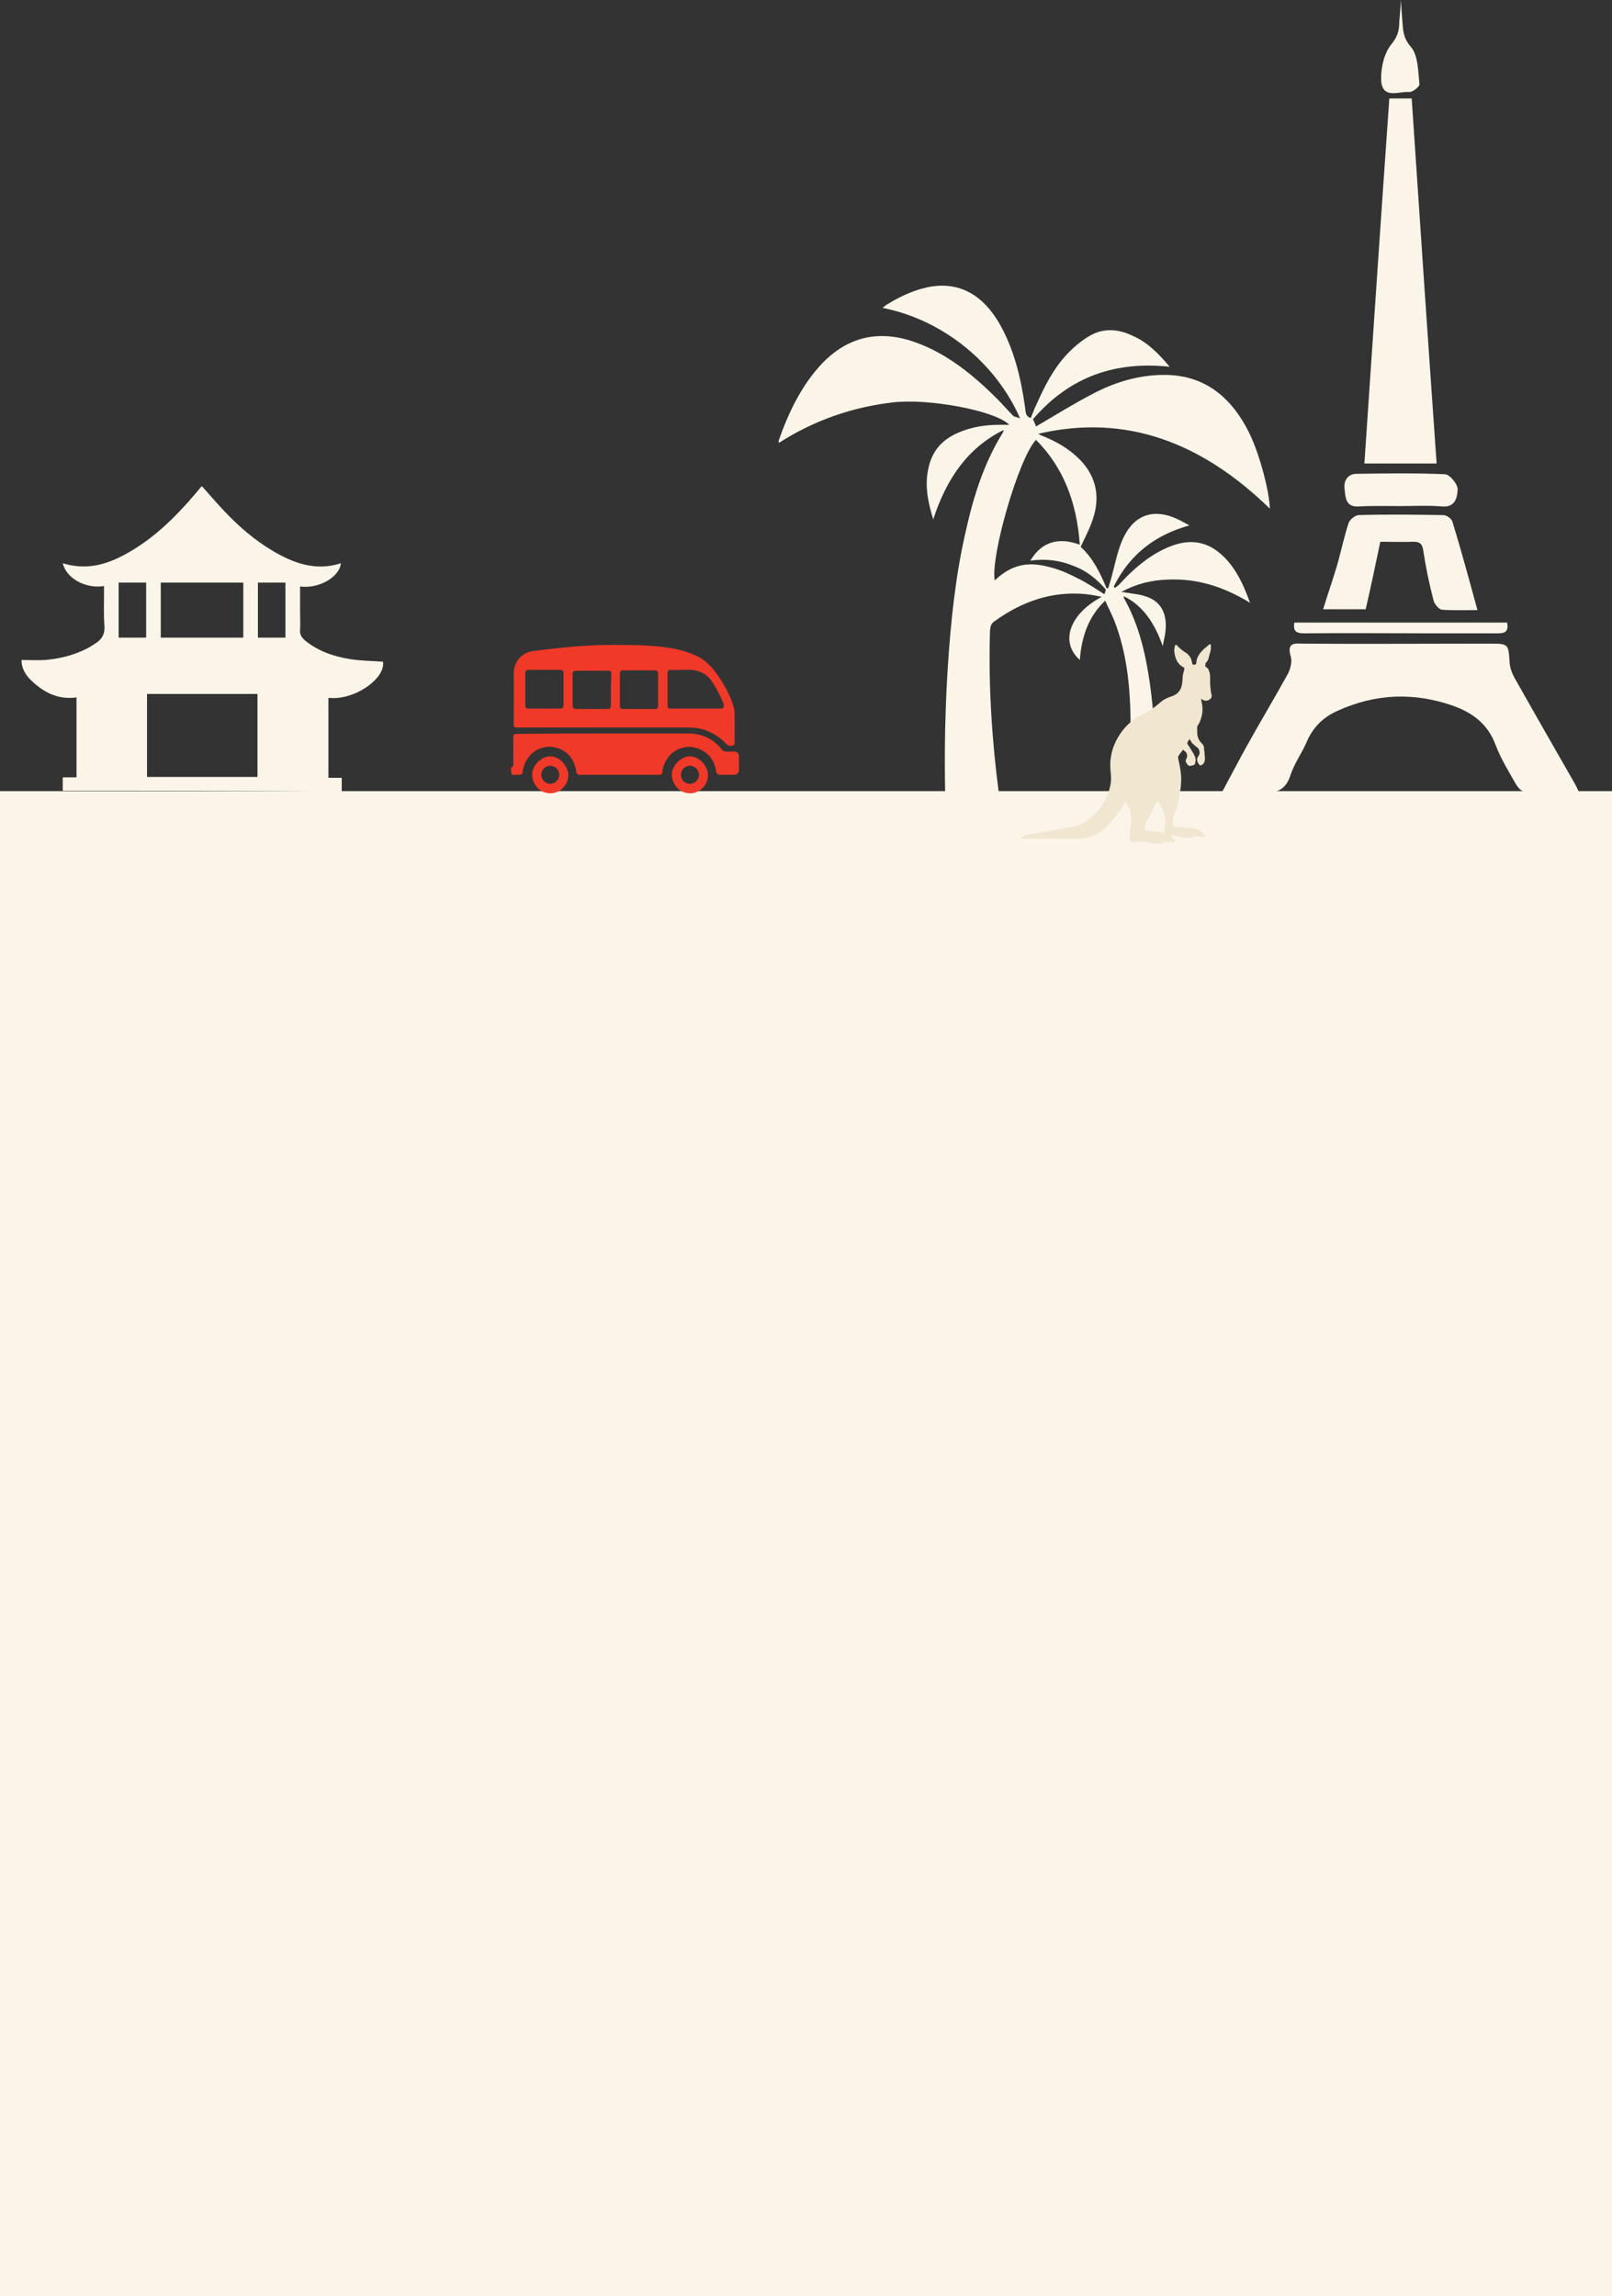 <?xml version="1.0" encoding="utf-8"?>
<!-- Generator: Adobe Illustrator 23.0.4, SVG Export Plug-In . SVG Version: 6.00 Build 0)  -->
<svg version="1.1" id="Layer_1" xmlns="http://www.w3.org/2000/svg" xmlns:xlink="http://www.w3.org/1999/xlink" x="0px" y="0px"
	 viewBox="0 0 375 534" style="enable-background:new 0 0 375 534;" xml:space="preserve">
<rect x="0" y="0" width="375" height="534" fill="#333333" stroke="none"/>
<style type="text/css">
	.st0{fill:#FBF5E9;}
	.st1{fill:#F03928;}
	.st2{fill:#F1E6D0;}
</style>
<rect y="184" class="st0" width="375" height="350"/>
<path class="st0" d="M272.1,85.3c-12.3-1.3-23,2-31.8,12.2c0.3,0.7,0.6,1.3,0.7,1.7c4.4-2.6,8.8-5.3,13.2-7.6
	c5.1-2.7,10.5-4.3,16.1-4.4c9.2-0.2,16,4.5,20.5,13.9c2.2,4.6,4.5,13.1,4.6,17.2c-15.7-15.3-33.4-22.2-53.9-17.4
	c0.3,0.1,0.5,0.3,0.8,0.4c3.3,1.3,6.4,3,9.1,5.8c3.6,3.8,4.6,8.5,2.8,13.7c-0.7,2.2-1.8,4.2-2.8,6.4c2.7,2.4,4.5,5.9,6,9.6
	c0.1,0,0.2,0,0.4,0c0.2-0.5,0.3-1.1,0.5-1.6c0.9-3.1,1.5-6.5,2.7-9.4c2.4-5.7,6.7-7.5,11.9-5.5c1.3,0.5,2.5,1.2,3.8,1.9
	c-7.6,2.1-13.7,6.4-17.6,14.2c0.1,0.1,0.2,0.3,0.2,0.4c0.3-0.3,0.7-0.5,1-0.8c3.1-3.4,6.5-6.4,10.5-8.3c4.2-2,8.4-2.5,12.4,0.5
	c3.7,2.8,5.8,7,7.6,12c-6.2-3.8-12.4-5.7-19.1-5.4c-3.8,0.1-7.4,1-10.9,2.9c0.3,0,0.7,0,1,0.1c1.7,0.3,3.4,0.4,5,1
	c3.4,1.2,4.8,4.1,4.3,8.2c-0.1,1-0.4,1.9-0.6,3.3c-1.9-5.4-4.6-9.4-9-11.6c-0.1,0.1-0.1,0.2-0.1,0.3c3.5,6.1,5.1,13,6.1,20
	c1.7,12.1,1.6,24.2,1,36.3c-0.1,2.3-1,3.3-3.1,3.3c-0.4,0-0.8,0.1-1.3,0c-2.6-0.1-4-2.2-3.5-5.2c1.5-8.5,2.4-17.2,2.4-25.9
	c-0.1-8-0.9-15.8-3.8-23.2c-0.6-1.5-1.4-3-2.1-4.6c-3.9,3.7-5.5,8.4-5.9,13.8c-4.7-4.2-2.4-10.7,5.1-14.7c-1.2-0.2-2.4-0.5-3.6-0.6
	c-7.8-0.8-14.9,1.6-21.5,6.4c-0.7,0.5-0.8,1.2-0.9,2.1c-0.5,16.4,1,32.6,3.7,48.7c0.2,1.1,0.4,2.2,0.6,3.2c0.6,3.3-0.8,6.5-3.6,7.7
	c-2.4,1.1-4.9,0.9-7.3,0.3c-2.1-0.5-2.9-2.6-3.1-5c-1-15.6-1.1-31.1-0.1-46.7c0.7-10.6,1.8-21.2,4.2-31.5c1.8-8.1,4.3-15.9,8.6-22.8
	c0.1-0.1,0.1-0.3,0.2-0.6c-8.2,4-13.3,11.2-16.4,20.8c-1.3-4.2-2.1-8.2-1-12.4c1-4.1,3.6-6.4,6.9-7.8c3-1.3,6.2-1.8,9.5-1.8
	c0.7,0,1.4,0,2.3,0c-3.4-3.4-19.1-6.2-27.2-5.2c-9.3,1.1-18.1,4.1-26.4,9.4c0-0.1-0.1-0.3-0.1-0.4c2.3-6.6,5.3-12.8,9.8-17.7
	c6.5-7,14.1-8.2,22.3-5.2c7.1,2.6,13.1,7.4,18.7,13c1.3,1.3,2.5,2.7,3.8,4c0.3,0.3,0.9,0.3,1.6,0.6c-5.4-12.4-17.4-22.8-32-25.7
	c0.4-0.3,0.6-0.5,0.9-0.7c3.4-2.1,6.9-3.7,10.7-4.3c6.7-0.9,11.8,2.2,15.5,8.5c3.5,6,5.1,12.8,6.1,19.9c0.1,0.9,0.1,1.9,1.3,2.2
	c0.4-1,0.8-2.1,1.3-3.1c1.9-4.3,4-8.4,7.1-11.7c1.6-1.7,3.4-3.2,5.3-4.3c3.3-1.9,6.8-1.6,10.2,0.1C266.9,79.6,269.5,82.2,272.1,85.3
	z M241,102.3c-4,4.2-10.6,27-9.6,32.7c4.3-4.1,8.3-4.3,12.8-3.1c2.4,0.6,4.6,1.6,6.9,2.8c2,1,3.9,2.3,5.8,3.5c0.4-1,0.5-1-0.2-1.7
	c-2-2.2-4.3-3.9-7-4.9c-3.2-1.3-6.5-1.7-10-1.2c2.5-4.3,6.5-5.6,11.5-3.7C250.5,116.9,247.4,108.7,241,102.3z"/>
<path class="st1" d="M140.8,170.6c6.4,0,12.9,0,19.3,0c3.2,0,5.8,1.2,7.8,3.7c0.3,0.4,0.7,0.5,1.1,0.5c0.6,0,1.2,0,1.8,0
	c0.7,0,1.1,0.4,1.1,1.1c0,1,0,2.1,0,3.1c0,0.8-0.4,1.2-1.2,1.2c-1.1,0-2.1,0-3.1,0c-0.6,0-0.9-0.2-1-0.8c-0.3-2.1-1.3-3.8-3.3-4.9
	c-2.7-1.5-6.1-0.8-7.9,1.7c-0.7,1-1.2,2.1-1.3,3.3c-0.1,0.6-0.3,0.7-0.9,0.7c-6.1,0-12.2,0-18.3,0c-0.8,0-0.8-0.5-0.9-1.1
	c-0.5-2.6-2-4.5-4.6-5.2c-2.4-0.7-5.1,0.3-6.5,2.3c-0.7,1-1.2,2.1-1.3,3.3c-0.1,0.5-0.3,0.7-0.8,0.7c-0.2,0-0.4,0-0.7,0
	c-0.4,0-1,0.2-1.1-0.3c-0.1-0.6-0.4-1.3,0.3-1.7c0.2-0.1,0.1-0.4,0.1-0.5c0-2,0-4,0-6c0-0.9,0.1-1,1-1
	C127.3,170.6,134.1,170.6,140.8,170.6z"/>
<path class="st1" d="M170.9,172.2c0-1.8,0-3.6,0-5.5c0-0.7,0-1.5-0.2-2.2c-0.8-2.7-2.1-5.1-3.7-7.4c-1.4-2.1-3.1-3.8-5.5-4.8
	c-2.3-1-4.6-1.5-7.1-1.8c-3.9-0.5-7.8-0.5-12.3-0.5c-5.6,0-11.7,0.6-17.9,1.4c-2.8,0.3-4.7,2.4-4.7,5.4c0.1,3.7,0,7.4,0,11.2
	c0,1.2,0,1.2,1.2,1.2c13.1,0,26.2,0,39.3,0c1.9,0,3.7,0.3,5.4,1.2c1.3,0.6,2.5,1.5,3.5,2.6c0.5,0.6,1.1,0.5,1.6,0.4
	C171.1,173.2,170.9,172.6,170.9,172.2z M131.1,160.4c0,1.2,0,2.4,0,3.5c0,0.6-0.2,0.9-0.8,0.9c-2.4,0-4.8,0-7.3,0
	c-0.6,0-0.8-0.3-0.8-0.9c0-2.4,0-4.8,0-7.2c0-0.6,0.2-0.9,0.8-0.9c2.4,0,4.8,0,7.3,0c0.6,0,0.8,0.3,0.8,0.9
	C131.1,158,131.1,159.2,131.1,160.4z M142.1,164c0,0.8-0.1,0.9-0.9,0.9c-1.2,0-2.4,0-3.6,0c-1.2,0-2.4,0-3.5,0
	c-0.6,0-0.9-0.2-0.9-0.8c0-2.4,0-4.9,0-7.3c0-0.6,0.3-0.8,0.9-0.8c2.4,0,4.8,0,7.2,0c0.8,0,0.9,0.1,0.9,0.9
	C142.1,159.2,142.1,161.6,142.1,164z M152.3,164.9c-2.4,0-4.9,0-7.3,0c-0.6,0-0.8-0.2-0.8-0.8c0-2.5,0-5,0-7.4
	c0-0.6,0.3-0.8,0.8-0.8c2.4,0,4.9,0,7.3,0c0.6,0,0.8,0.3,0.8,0.8c0,1.2,0,2.4,0,3.6c0,1.2,0,2.5,0,3.7
	C153.2,164.6,152.9,164.9,152.3,164.9z M167.5,164.8c-1.9,0-3.8,0-5.7,0c-1.9,0-3.8,0-5.6,0c-0.8,0-0.9-0.1-0.9-0.9
	c0-2.4,0-4.8,0-7.2c0-0.8,0.1-0.9,0.9-0.9c1.8,0.1,3.6-0.2,5.4,0.1c1.8,0.3,3.3,1.3,4.2,2.9c1,1.5,1.8,3.1,2.5,4.8
	C168.5,164.6,168.3,164.8,167.5,164.8z"/>
<path class="st1" d="M128,175.9c-2.2,0-4.3,2.3-4.2,4.4c0.1,2.3,1.9,4.2,4.2,4.2c2.3,0,4.2-1.9,4.2-4.2
	C132.2,178.2,130.2,175.9,128,175.9z M128,182.3c-1.1,0-2.1-1-2.1-2.1c0-1.1,0.9-2.1,2.1-2.1c1.1,0,2.1,0.9,2.1,2.1
	C130.1,181.3,129.1,182.3,128,182.3z"/>
<path class="st1" d="M160.5,175.9c-2.2,0-4.3,2.3-4.2,4.4c0.1,2.3,1.9,4.2,4.2,4.2c2.3,0,4.2-1.9,4.2-4.2
	C164.7,178.2,162.7,175.9,160.5,175.9z M160.5,182.3c-1.2,0-2.1-0.9-2.1-2.1c0-1.1,0.9-2.1,2.1-2.1c1.1,0,2.1,0.9,2.1,2.1
	C162.6,181.3,161.7,182.3,160.5,182.3z"/>
<g>
	<path class="st0" d="M367.3,184.2c-4.6,0-8.6,0.1-12.7-0.1c-0.7,0-1.6-1.1-2-1.8c-1.7-3-3.5-5.9-4.7-9.1c-1.9-5-5.5-7.5-10-9.1
		c-9-3.1-17.9-2.8-26.7,1.2c-3.2,1.4-5.7,3.7-7.2,7.2c-1.1,2.6-2.8,4.9-3.7,7.5c-1.1,3.7-3.3,4.6-6.7,4.3c-2.9-0.3-5.9-0.1-9.3-0.1
		c2-3.7,3.8-7.2,5.7-10.6c3.1-5.6,6.4-11.1,9.5-16.7c0.7-1.2,1.1-3,0.8-4.1c-1-3.3,0.7-3.2,2.8-3.1c13.5,0.1,27,0,40.4,0
		c1,0,2,0,3,0c4.5,0,4.4,0,4.7,4.6c0.1,1.2,0.6,2.4,1.2,3.5c4.6,8.1,9.2,16.2,13.8,24.2C366.5,182.5,366.8,183.1,367.3,184.2z"/>
	<path class="st0" d="M317.4,107.8c1.9-28.2,3.8-56.5,5.8-84.9c1.6,0,3.5,0,5.2,0c1.9,28.3,3.8,56.5,5.8,84.9
		C328.8,107.8,322.8,107.8,317.4,107.8z"/>
	<path class="st0" d="M343.7,141.9c-3,0-5.7,0.1-8.3-0.1c-0.7-0.1-1.7-1.3-1.9-2.1c-1-3.8-1.8-7.7-2.4-11.6
		c-0.2-1.6-0.8-2.1-2.3-2.1c-2.5,0.1-5,0-7.7,0c-1.1,5.3-2.2,10.5-3.4,15.7c-3.4,0-6.4,0-9.9,0c1.1-3.6,2.3-7,3.3-10.4
		c0.9-3.2,1.6-6.5,2.6-9.6c0.3-0.9,1.6-1.9,2.4-1.9c6.6-0.2,13.2-0.1,19.7,0c0.7,0,1.9,0.8,2.1,1.6
		C339.9,127.9,341.7,134.6,343.7,141.9z"/>
	<path class="st0" d="M325.8,117.7c-3.3,0-6.6-0.1-9.9,0.1c-2.9,0.1-2.9-2.2-3.1-4c-0.3-2.1,0.8-3.6,2.8-3.6
		c6.9-0.1,13.8-0.2,20.6,0.1c1.1,0.1,2.9,2.3,2.9,3.5c-0.1,1.8-0.5,4.2-3.5,4C332.4,117.5,329.1,117.7,325.8,117.7z"/>
	<path class="st0" d="M350.6,144.8c0.5,2.5-1,2.5-2.5,2.5c-5.1,0-10.2,0-15.2,0c-9.8,0-19.5-0.1-29.3,0c-1.6,0-2.9-0.1-2.5-2.5
		C317.6,144.8,334.1,144.8,350.6,144.8z"/>
	<path class="st0" d="M325.9,0c0.1,1.8,0.2,3.2,0.3,4.5c0.2,2.3,0.1,4.2,2,6.4c1.7,1.9,1.7,5.7,2,8.7c0.1,0.5-1.6,1.9-2.4,1.8
		c-2.4-0.2-6.3,1.8-6.5-2.8c-0.1-2.8,0.7-6.2,2.3-8.2c1.4-1.7,1.9-3.1,1.9-5.1C325.6,3.7,325.8,2,325.9,0z"/>
</g>
<path class="st0" d="M351.1,186.4c6.9,0,13.8,0,20.7,0c0,0.2,0,0.4,0,0.6c-6.9,0-13.8,0-20.7,0C351.2,186.9,351.1,186.7,351.1,186.4
	z"/>
<path class="st0" d="M300.6,187.1c-6.8,0-13.7,0-20.5,0c0-0.2,0-0.4-0.1-0.6c6.9,0,13.7,0,20.6,0
	C300.7,186.7,300.7,186.9,300.6,187.1z"/>
<path class="st0" d="M14.6,183.9c0-1.1,0-2,0-3.1c1,0,2.1,0,3.2,0c0-6.3,0-12.4,0-18.6c-4.2,0.6-7.5-1.1-10.4-3.8
	c-1.7-1.6-2.4-3.2-2.4-4.9c1.8,0,3.7,0.1,5.5,0c3.4-0.3,6.7-1.1,9.8-2.7c0.6-0.3,1.2-0.7,1.8-1.1c1.5-0.9,2.3-2.1,2.2-4
	c-0.2-2.6-0.1-5.3-0.1-8c0-0.5,0-0.9,0-1.4c-4.3,0.7-8.8-1.8-9.6-5.3c0.7,0.2,1.4,0.4,2.1,0.5c4.4,0.8,8.4-0.4,12.3-2.5
	c6.5-3.5,11.6-8.5,16.3-14c0.5-0.6,1-1.2,1.5-1.8c0,0,0.1,0,0.2-0.1c1.7,1.9,3.4,3.9,5.2,5.8c3.3,3.5,7,6.7,11.2,9.2
	c4.9,2.9,10.1,4.8,15.9,2.9c-0.3,3.2-5.1,6-9.5,5.4c0,1.8,0,3.6,0,5.4c0,1.6,0.1,3.1,0,4.7c-0.1,1.1,0.4,1.8,1.2,2.5
	c3.1,2.5,6.7,3.7,10.5,4.3c2.5,0.4,5,0.4,7.6,0.6c0.6,4-6.8,9.1-12.7,8.4c0,6.2,0,12.3,0,18.6c1,0,2,0,3.1,0c0,1.1,0,2.1,0,3.2
	C57.8,183.9,36.3,183.9,14.6,183.9z M59.9,180.7c0-6.5,0-12.9,0-19.3c-8.6,0-17.2,0-25.7,0c0,6.5,0,12.9,0,19.3
	C42.8,180.7,51.3,180.7,59.9,180.7z M37.4,135.5c0,4.3,0,8.6,0,12.8c6.5,0,12.8,0,19.2,0c0-4.3,0-8.5,0-12.8
	C50.2,135.5,43.9,135.5,37.4,135.5z M27.6,135.5c0,4.3,0,8.5,0,12.8c2.2,0,4.2,0,6.4,0c0-4.3,0-8.5,0-12.8
	C31.8,135.5,29.7,135.5,27.6,135.5z M66.4,135.5c-2.2,0-4.2,0-6.4,0c0,4.3,0,8.5,0,12.8c2.2,0,4.2,0,6.4,0
	C66.4,144.1,66.4,139.9,66.4,135.5z"/>
<path class="st2" d="M280.3,154.9c0.2,0.2,0.5,0.4,0.7,0.6c0.2,0.2,0.2,0.5,0.3,0.7c0.3,0.7,0.2,1.5,0.2,2.3c0,0.8,0.1,1.6,0.2,2.4
	c0,0.2,0.1,0.4,0.1,0.5c0.2,0.6,0,1.1-0.6,1.4c-0.6,0.3-1.2,0.2-1.8-0.3c0.1,0.4,0.1,0.8,0.2,1.1c0.3,1.5,0.1,2.9-0.5,4.3
	c-0.1,0.2-0.2,0.5-0.4,0.7c-0.1,0.2-0.2,0.3-0.2,0.5c0,0.4,0,0.7,0,1.1c0,0.9,0.2,1.7,0.8,2.4c0.4,0.4,0.8,0.8,0.8,1.4
	c0,0.3,0,0.5,0.1,0.8c0,0.6,0.1,1.1,0.1,1.7c0,0.6-0.2,1.1-0.7,1.4c-0.1,0.1-0.3,0.1-0.4,0.1c-0.4-0.2-0.8-1-0.7-1.5
	c0-0.2,0.1-0.4,0.2-0.5c0.5-0.6,0.5-1.5-0.1-2.1c-0.1-0.1-0.2-0.2-0.3-0.2c-0.3-0.3-0.6-0.5-0.9-0.8c-0.3-0.3-0.4-0.7-0.7-1
	c-0.2,0.3-0.4,0.6-0.5,0.9c0,0.1,0,0.2,0.1,0.3c0.4,0.7,0.9,1.4,1.3,2.1c0.1,0.2,0.2,0.4,0.3,0.6c0.3,0.6,0.3,1.2,0.1,1.8
	c-0.1,0.2-0.2,0.4-0.5,0.4c-0.1,0-0.2,0-0.4,0.1c-0.4,0.1-0.7,0-0.9-0.4c-0.1-0.1-0.2-0.2-0.3-0.4c-0.1-0.2-0.1-0.4,0-0.6
	c0.4-0.9,0.4-1.5-0.4-2.1c-0.1-0.1-0.2-0.1-0.3-0.2c-0.4,0.5-0.8,1-1.1,1.5c-0.1,0.2,0,0.4,0,0.6c0.2,0.9,0.4,1.8,0.5,2.6
	c0.3,1.7,0.2,3.5-0.1,5.2c-0.2,0.9-0.3,1.9-0.5,2.8c-0.2,0.7-0.4,1.4-0.7,2c-0.4,0.9-0.6,1.7-0.4,2.7c0.1,0.4,0.2,0.5,0.6,0.5
	c1.3,0.1,2.6,0.2,3.8,0.3c0.4,0,0.8,0.1,1.1,0.2c0.3,0.1,0.5,0.3,0.8,0.5c0.2,0.1,0.4,0.2,0.5,0.4c0.2,0.2,0.4,0.4,0.6,0.6
	c0.1,0.1,0.1,0.2,0,0.3c0,0.1-0.2,0.1-0.3,0.1c-0.8-0.1-1.5-0.2-2.2-0.2c-0.3,0.1-0.4,0.3-0.6,0.3c-1.1,0.2-2.3,0-3.4-0.3
	c-0.6-0.2-0.8-0.2-1.5-0.2c0.2,0.2,0.4,0.4,0.6,0.7c0.2,0.2,0.3,0.3,0.4,0.5c0.1,0.1,0.1,0.2,0,0.3c0,0.1-0.2,0.1-0.3,0.1
	c-0.8,0-1.5-0.1-2.3-0.1c-0.1,0.4-0.4,0.4-0.7,0.4c-1,0.1-2,0-3-0.3c-0.7-0.2-1.4-0.2-2.1-0.1c-0.3,0-0.6,0.1-1,0.1
	c-0.8,0-1.1-0.3-1.1-1.1c0-0.7,0-1.5,0.2-2.2c0.3-1.3,0.1-2.5,0-3.7c-0.1-0.9-0.7-1.6-1.2-2.4c-0.4,0.5-0.7,1.1-1,1.6
	c-0.9,1.4-1.9,2.7-3.1,3.9c-1.5,1.5-3.2,2.6-5.2,2.9c-1,0.2-2,0.2-2.9,0.2c-2.9,0-5.8,0-8.7,0c-0.9,0-1.8,0-2.6,0
	c-0.2,0-0.3,0-0.5,0c-0.1,0-0.2-0.1-0.2-0.2c0-0.1,0.1-0.2,0.2-0.3c0.3-0.1,0.6-0.3,1-0.4c3.5-0.6,7-1.2,10.5-1.9
	c2-0.3,3.7-1.3,5.1-2.7c2-1.9,3.3-4.1,3.9-6.9c0.2-0.9,0.2-1.9,0.1-2.8c-0.1-1.2-0.2-2.4,0-3.6c0.3-2.3,1.2-4.3,2.6-6.2
	c1.2-1.6,2.7-2.9,4.5-3.8c1.2-0.6,2.3-1.2,3.3-2c0.4-0.3,0.8-0.7,1.2-1c0.8-0.7,1.8-1.1,2.7-1.4c1.4-0.5,2.1-1.5,2.3-2.9
	c0-0.3,0.1-0.7,0.1-1c0-0.6,0.1-1.3,0.3-1.9c0.1-0.2,0.1-0.5,0.1-0.8c-1.5-0.7-2.1-2-2.3-3.6c-0.1-0.4,0-0.9,0.1-1.4
	c0.1-0.4,0.3-0.4,0.5-0.2c0.6,0.7,1.4,1.3,2.2,1.8c0.7,0.5,1.2,1.3,1.3,2.2c0.1,0.4,0.1,0.5,0.5,0.5c0.3,0,0.5-0.1,0.5-0.5
	c0.1-1.3,0.8-2.2,1.7-3.1c0.4-0.3,0.8-0.7,1.2-1c0.3-0.3,0.5-0.2,0.5,0.3c0,0.4,0,0.7-0.1,1.1c-0.1,0.5-0.3,1-0.4,1.5
	c-0.1,0.6-0.4,1-0.8,1.4C280.5,154.6,280.4,154.7,280.3,154.9z M270.9,193.7c-0.2-0.6,0-1.1,0.1-1.7c0.1-0.4,0.2-0.7,0.1-1.1
	c-0.1-1.2-0.5-2.3-1-3.4c-0.2-0.4-0.5-0.8-0.8-1.3c-0.3,0.6-0.7,1-0.9,1.6c-0.5,1-0.9,2-1.5,2.9c-0.3,0.6-0.6,1.2-0.6,1.9
	c0,0.4,0.1,0.5,0.5,0.6C268.2,193.3,269.5,193.5,270.9,193.7z"/>
</svg>
